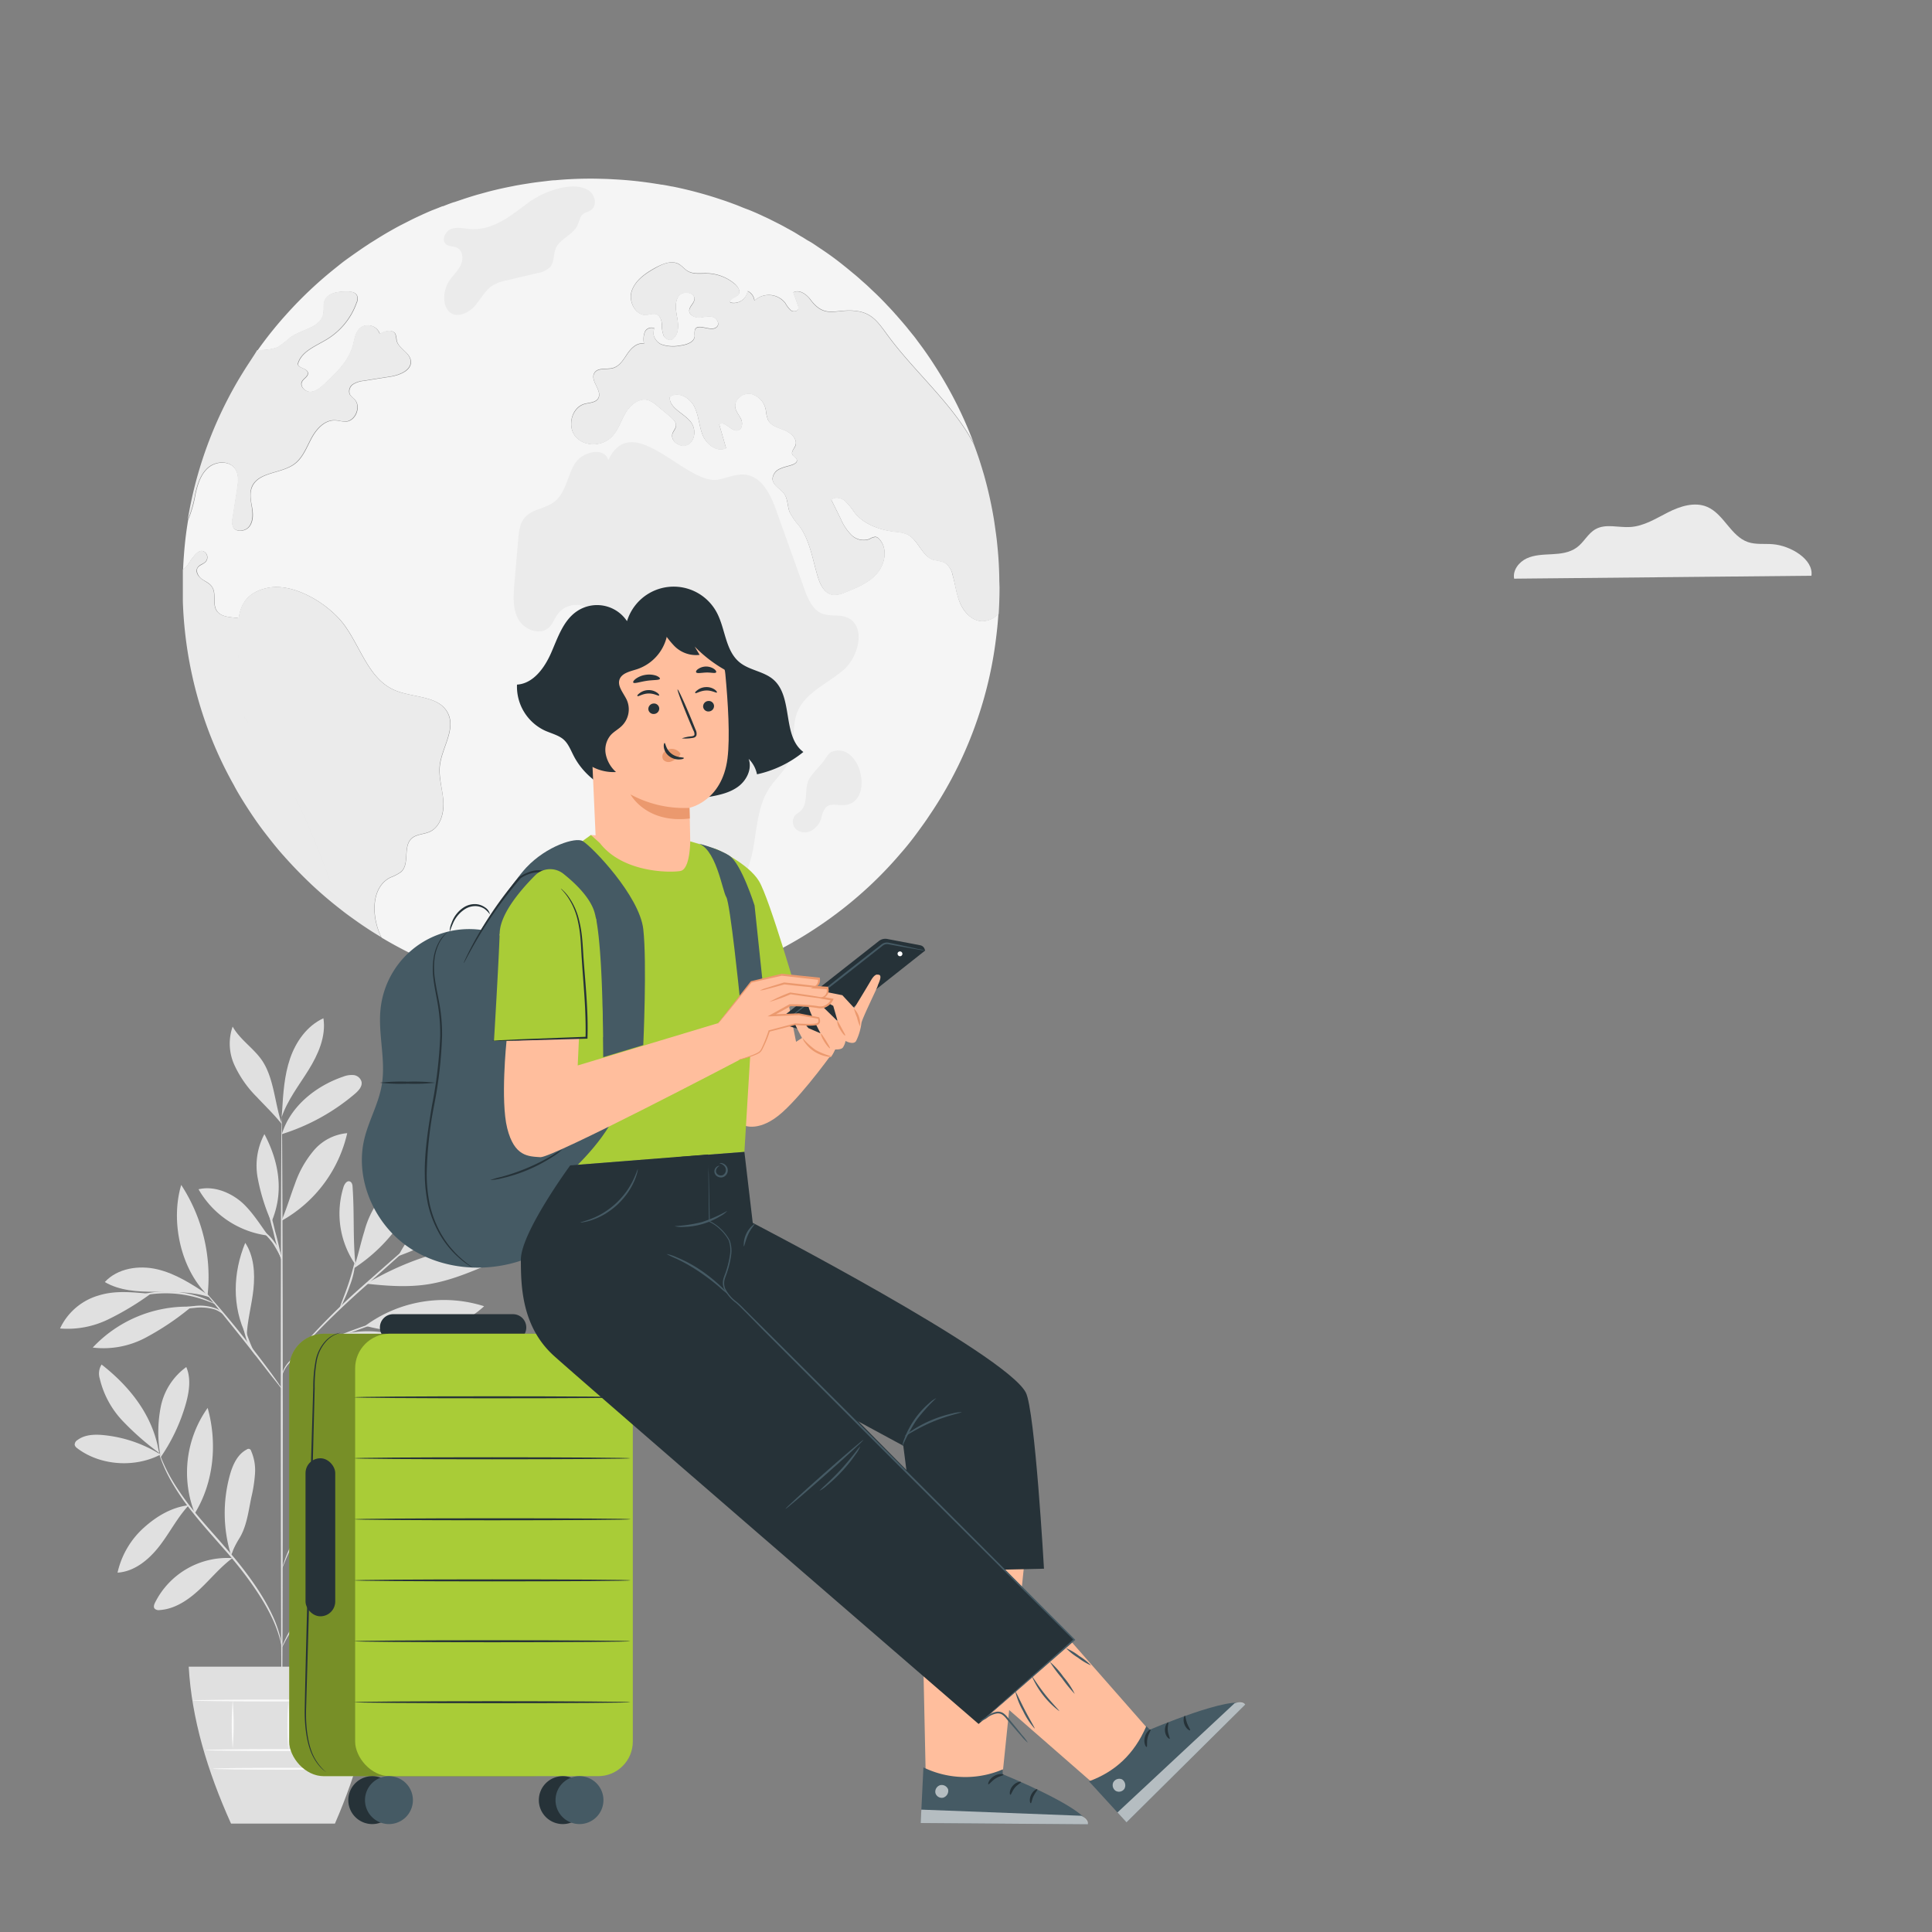 <svg xmlns="http://www.w3.org/2000/svg" viewBox="0 0 500 500"><rect x="0" y="0" width="500" height="500" fill="#808080" stroke="none"/><g id="freepik--background-complete--inject-4"><path d="M468.8,149c.59-4.28-5.45-7.8-10-8.16-2.17-.18-4.41.15-6.46-.56-4.44-1.55-6.22-7.28-10.55-9.11-3.24-1.37-7-.15-10.11,1.43s-6.24,3.57-9.75,3.79c-3.05.2-6.36-.93-9,.56-2,1.11-3,3.4-4.87,4.75s-4.13,1.61-6.36,1.73-4.53.14-6.56,1.07-3.7,3.07-3.28,5.26Z" style="fill:#ebebeb"></path><path d="M248.53,156.2c-1-2.34-1.28-4.93-2-7.39a4.91,4.91,0,0,0-2.23-3.32,21,21,0,0,0-2.66-.6c-3.13-.94-4-5.3-6.94-6.66a10.15,10.15,0,0,0-3-.62c-4-.47-8.07-1.84-10.56-5a18.91,18.91,0,0,0-2.45-3c-1-.82-2.59-1.17-3.58-.33.84,1.67,1.66,3.35,2.48,5a13,13,0,0,0,2.78,4.17,4.47,4.47,0,0,0,4.67,1,3.16,3.16,0,0,1,1.57-.55,1.71,1.71,0,0,1,1,.66c2.16,2.39,1.46,6.35-.65,8.8s-5.21,3.7-8.2,4.88a6.37,6.37,0,0,1-3.35.66c-2.07-.39-3.18-2.65-3.78-4.67-1.36-4.49-2-9.36-4.79-13.14a16.69,16.69,0,0,1-2.52-3.66c-.57-1.51-.44-3.27-1.34-4.59s-2.93-2.19-3.07-3.87a3.07,3.07,0,0,1,2-2.71c1.07-.52,2.28-.67,3.38-1.12.44-.18.92-.5.94-1,0-.7-1-1-1.22-1.64s.48-1.42.8-2.14c.69-1.64-1-3.3-2.68-4s-3.63-1.15-4.4-2.76a9.63,9.63,0,0,1-.53-2.39,5.25,5.25,0,0,0-3.92-4.32c-2.06-.33-4.33,1.49-4,3.53.2,1.12,1,2,1.49,3s.34,2.58-.74,2.91c-1.75.54-3.44-2.67-4.92-1.57.61,2.06,1.19,4.12,1.79,6.19-2.3,1.17-5.07-.95-6.05-3.36s-1-5.14-2.2-7.45-4.33-4.05-6.34-2.41c-.1,3,3.83,4.18,5.57,6.59,1.26,1.74,1.08,4.57-.78,5.68s-4.77-.82-4.07-2.85c.25-.7.84-1.29.9-2,.07-.94-.71-1.69-1.43-2.29-1.13-1-2.25-1.89-3.37-2.83a7.17,7.17,0,0,0-2.39-1.51c-2.31-.67-4.62,1.21-5.84,3.27s-1.91,4.5-3.6,6.22c-2.43,2.51-7,2.66-9.3,0s-1.13-7.55,2.24-8.51c1.27-.35,2.88-.31,3.55-1.43,1.17-2-2.18-4.54-1-6.55.89-1.54,3.23-.83,4.94-1.35s2.65-2.23,3.65-3.7,2.54-2.93,4.28-2.55a5.39,5.39,0,0,1,.19-3,1.86,1.86,0,0,1,2.56-.94c-.85,1.41.17,3.36,1.66,4.07a9.11,9.11,0,0,0,4.87.35c1.64-.2,3.69-.8,3.83-2.44a5.75,5.75,0,0,1,.05-1.61c.72-2,4.33.74,5.72-.84.8-.82-.08-2.27-1.2-2.54s-2.26.13-3.4.17-2.53-.56-2.58-1.69,1.21-1.93,1.34-3c.22-1.88-3-2.36-4.08-.84s-.72,3.61-.39,5.47.52,4.05-.85,5.36c-.59.88-2.11.42-2.61-.52a7.65,7.65,0,0,1-.49-3.13c-.08-1.07-.55-2.28-1.59-2.56a5.66,5.66,0,0,0-2.22.25c-2.91.35-4.94-3.41-4-6.19s3.55-4.59,6.11-6c1.87-1,4.2-2,6.06-1,.87.48,1.47,1.32,2.32,1.82,1.48.87,3.3.55,5,.59a11.57,11.57,0,0,1,7.28,2.82c.75.69,1.46,1.83.87,2.65s-2.46,1-2.14,2.07a3.62,3.62,0,0,0,4.55-2.93,3.08,3.08,0,0,1,1.76,2.48,5.42,5.42,0,0,1,8,.65,6.91,6.91,0,0,0,1.47,1.9c.67.43,1.84.21,1.92-.57a1.57,1.57,0,0,0-.13-.74c-.4-1.14-.82-2.26-1.22-3.38,1.56-.84,3.4.47,4.45,1.87,3.92,5.24,6.71,2.1,12.23,3,3.74.57,5.38,3,7.49,5.86,6.45,8.9,15,16.2,20.86,25.5.62,1,1.19,2,1.73,3l-.29-.75a103.45,103.45,0,0,0-8.53-17.35c-.72-1.18-1.46-2.33-2.21-3.47-.47-.7-.95-1.42-1.44-2.11-.62-.9-1.27-1.77-1.92-2.64-.52-.7-1-1.39-1.58-2.06q-.56-.7-1.14-1.41c-.4-.53-.83-1-1.3-1.57l-1.41-1.62a4.15,4.15,0,0,0-.45-.5c-.48-.57-1-1.13-1.52-1.68a.75.75,0,0,0-.15-.16c-.14-.16-.29-.31-.44-.46-.42-.47-.87-.92-1.3-1.37-.72-.74-1.46-1.47-2.21-2.17s-1.26-1.21-1.91-1.8-1.14-1-1.72-1.53-1.14-1-1.73-1.48-1.42-1.19-2.16-1.77h0q-3-2.45-6.26-4.6l-1.59-1.07c-.54-.37-1.09-.71-1.63-1s-1.08-.69-1.64-1-1.1-.67-1.65-1-.89-.52-1.34-.76a7.87,7.87,0,0,0-.69-.38c-.95-.54-1.92-1.06-2.89-1.54-.49-.25-1-.5-1.47-.74s-1.26-.62-1.9-.9l-.28-.14c-.57-.26-1.14-.53-1.72-.78-.82-.35-1.64-.71-2.46-1s-1.88-.77-2.83-1.12-2.11-.79-3.18-1.14-2.16-.72-3.25-1.05-2.17-.64-3.28-.94c-2.17-.59-4.38-1.11-6.61-1.56a.7.7,0,0,1-.12,0c-.85-.17-1.7-.34-2.56-.47l-.16,0c-.37-.07-.76-.14-1.14-.19-1.59-.26-3.2-.48-4.82-.67a5.61,5.61,0,0,0-.59-.06c-.47-.07-.94-.1-1.42-.15-1.07-.1-2.14-.19-3.23-.25s-2.26-.14-3.4-.17-2.37-.07-3.56-.07c-3.15,0-6.26.13-9.34.42-.74,0-1.46.12-2.18.2l-2.26.27c-.75.1-1.5.2-2.24.32s-1.49.23-2.24.36-1.29.22-1.93.36c-1.57.3-3.12.63-4.66,1-.72.17-1.44.35-2.16.55l-2.15.59c-1.18.33-2.34.7-3.49,1.07h0l-2.81.95a.13.13,0,0,0-.07,0c-1,.33-1.87.68-2.81,1.05l-.15,0c-.85.34-1.71.69-2.54,1-1.06.43-2.1.9-3.12,1.37s-1.72.8-2.56,1.22l-2.69,1.37-.1.05q-1.29.69-2.55,1.41c-.87.49-1.72,1-2.57,1.52h0c-.8.49-1.59,1-2.38,1.48-.3.18-.58.38-.88.58-.84.54-1.64,1.09-2.46,1.66-1,.69-2,1.4-3,2.12s-1.69,1.29-2.51,1.95A104.76,104.76,0,0,0,73.93,81.56c-1.43,1.58-2.76,3.18-4.07,4.82-1.1,1.41-2.18,2.83-3.2,4.3C65.74,92,64.86,93.27,64,94.6c.86-1.33,1.74-2.64,2.66-3.92l.81-.08a12.52,12.52,0,0,0,4.45-.72,27.4,27.4,0,0,0,3.28-2.54c2.91-2.08,7.68-2.46,8.47-5.94.26-1.18,0-2.45.38-3.57.82-2.09,3.62-2.39,5.86-2.36,1,0,2.07.14,2.51,1a2.4,2.4,0,0,1-.1,1.94,18.16,18.16,0,0,1-7.68,9.44c-2.91,1.78-6.71,3.15-7.52,6.46.4,1.12,2.45,1,2.61,2.21.12.94-1.08,1.42-1.52,2.26-.64,1.22.82,2.71,2.21,2.64s2.54-1.07,3.56-2c3-2.83,6.25-5.88,7.35-9.89.47-1.66.64-3.6,2-4.71a3.28,3.28,0,0,1,5,1.59c1.32-.73,3.38-1.29,4.06.09a6.81,6.81,0,0,1,.29,1.57c.43,2.14,3.36,3.11,3.66,5.27.35,2.5-2.84,3.78-5.34,4.17-2.26.35-4.51.7-6.77,1.07a6.38,6.38,0,0,0-2.82.9,2.2,2.2,0,0,0-.83,2.63,6.68,6.68,0,0,0,1.17,1.21c1.87,1.87.33,5.74-2.31,5.82-.9,0-1.79-.3-2.69-.33-2.68-.12-4.81,2.24-6.08,4.6s-2.23,5.05-4.37,6.66c-3.44,2.59-9.39,2-11.06,6-.67,1.61-.32,3.42,0,5.14s.39,3.62-.62,5-3.56,1.7-4.3.13a3.81,3.81,0,0,1-.1-2.22q.6-3.72,1.17-7.43c.29-1.85.54-3.9-.55-5.41-1.52-2.11-4.94-1.91-6.91-.22s-2.78,4.34-3.33,6.86a29.48,29.48,0,0,1-1.91,6.66h0c-.35,2.08-.64,4.19-.85,6.31s-.37,4.34-.46,6.55a8.89,8.89,0,0,0,.86-.81c1-1.08,3.18-5.69,5.09-3.43a1.73,1.73,0,0,1,0,2.1c-.59.75-1.76.92-2.21,1.74s.22,2.17,1.12,2.81,2,1,2.64,2c1.23,1.76.06,4.42,1.24,6.21,1,1.54,3.2,1.64,5.06,1.84l.63.1c.52-3.68,2.25-6.68,7.27-7.81,6.92-1.58,16,4.16,19.93,9.39,4.35,5.84,6.41,14.1,13.07,17,4.77,2.09,11.55,1.34,13.87,6,2.08,4.18-1.54,8.89-2.09,13.52-.35,3.06.65,6.11.89,9.17s-.69,6.66-3.48,8c-1.56.71-3.52.62-4.77,1.79-2.23,2.11-.4,6.46-2.63,8.57a11.25,11.25,0,0,1-2.83,1.49c-5,2.53-4.87,9.89-2.54,15,.08.18.16.35.25.53a105.83,105.83,0,0,0,54.24,15,105.3,105.3,0,0,0,49.62-12.35h0a104.15,104.15,0,0,0,9.36-5.64,105.28,105.28,0,0,0,13.14-10.44,102.58,102.58,0,0,0,8-8.39c1.77-2,3.45-4.17,5-6.34.82-1.12,1.63-2.24,2.38-3.4A103.67,103.67,0,0,0,253.66,184a102.43,102.43,0,0,0,4-17.92c.32-2.38.57-4.79.73-7.22a6,6,0,0,1-4.25,1.89C251.64,160.67,249.55,158.55,248.53,156.2Z" style="fill:#f5f5f5"></path><path d="M127.67,73.77c-2.1,1.26-3.21,3.62-4.83,5.45s-4.52,3.13-6.42,1.61A4.43,4.43,0,0,1,115,77.72a8,8,0,0,1,1.14-4.85c.91-1.48,2.3-2.65,3.07-4.21s.62-3.85-1-4.58c-.86-.4-1.93-.24-2.69-.8-1.37-1-.39-3.38,1.19-4s3.34-.13,5,0c6.13.39,10.64-3.63,15.25-7,3.58-2.59,11.22-5.66,15.37-3,1.65,1.06,2.3,3.78.74,5-.7.53-1.66.65-2.31,1.25s-.89,1.87-1.34,2.83c-1.16,2.48-4.5,3.38-5.58,5.9-.65,1.51-.36,3.4-1.35,4.71a5.8,5.8,0,0,1-3.44,1.71l-8,1.9A12,12,0,0,0,127.67,73.77Z" style="fill:#ebebeb"></path><path d="M199.13,203.94c-2.65,4-3.14,9-3.87,13.73s-2,9.78-5.64,12.9-10.33,2.93-12.34-1.42c-1.09-2.37-.53-5.16-1.12-7.69-.77-3.3-3.4-5.85-4.65-9-1.06-2.69-1.07-5.66-1.15-8.55-.48-15.8-4.33-32.3-15.09-43.88a10.45,10.45,0,0,0-4.7-3.31,6,6,0,0,0-6.17,2.13c-.87,1.14-1.31,2.6-2.37,3.57-2.3,2.1-6.31.59-7.85-2.11s-1.32-6-1.07-9.14l1-11.54c.17-2,.39-4.17,1.71-5.7,1.88-2.17,5.25-2.27,7.55-4,3-2.26,3.41-6.56,5.31-9.81s7.85-4.63,8.73-1c6.29-13.46,20.19,6.54,28.45,5,2.4-.44,4.75-1.59,7.16-1.26,4.27.6,6.47,5.3,7.92,9.36l7.23,20.2c.92,2.56,2.11,5.41,4.64,6.4,1.95.75,4.21.17,6.17.89,5.19,1.88,3.5,10.05-.67,13.66s-10,5.89-12,11c-1.5,3.88-.31,8.42-1.92,12.26C203.19,199.48,200.77,201.46,199.13,203.94Z" style="fill:#ebebeb"></path><path d="M218.82,208.33c-1.71.24-3.72-.6-5,.53a5.62,5.62,0,0,0-1.22,2.71,5.73,5.73,0,0,1-2.41,3.3,3.61,3.61,0,0,1-3.94-.08,2.66,2.66,0,0,1-.55-3.69c.42-.48,1-.76,1.47-1.2,2.27-2.14.72-6.1,2.44-8.64,1-1.5,2.61-3,3.72-4.54.86-1.17,1.17-2.1,2.75-2.41C223,193,226.07,207.32,218.82,208.33Z" style="fill:#ebebeb"></path><path d="M47.22,149.93c0,.64,0,1.27,0,1.9s0,1,0,1.55c0-.51,0-1,0-1.55S47.21,150.57,47.22,149.93Z" style="fill:#263238"></path><g style="opacity:0.6"><path d="M94.05,239.66c.89.61,1.79,1.19,2.7,1.76.64.4,1.28.79,1.93,1.17-.65-.38-1.29-.77-1.93-1.17C95.84,240.85,94.94,240.27,94.05,239.66Z" style="fill:#263238"></path></g><g style="opacity:0.6"><path d="M47.28,147.43h0c0,.2,0,.39,0,.59,0,.63,0,1.27,0,1.91,0-.64,0-1.28,0-1.91C47.25,147.82,47.27,147.63,47.28,147.43Z" style="fill:#263238"></path></g><g style="opacity:0.6"><path d="M47.21,153.38c0,.52,0,1,0,1.55h0C47.22,154.42,47.22,153.9,47.21,153.38Z" style="fill:#263238"></path></g><path d="M113.79,198.09c.55-4.63,4.17-9.34,2.09-13.52-2.32-4.67-9.1-3.92-13.87-6-6.66-2.93-8.72-11.19-13.07-17-3.9-5.23-13-11-19.93-9.39-5,1.13-6.75,4.13-7.27,7.81l-.63-.1c-1.86-.2-4-.3-5.06-1.84-1.18-1.79,0-4.45-1.24-6.21-.63-.92-1.74-1.32-2.64-2S50.5,148,51.05,147s1.62-1,2.21-1.74a1.71,1.71,0,0,0,0-2.1c-1.9-2.26-4,2.35-5.08,3.43a8.89,8.89,0,0,1-.86.81h0c0,.2,0,.39,0,.59,0,.63,0,1.27,0,1.91s0,1.27,0,1.91,0,1,0,1.54,0,1,0,1.55c0,.25,0,.49,0,.74A105.31,105.31,0,0,0,54,189.22a100.94,100.94,0,0,0,6.46,13.86c1,1.92,2.17,3.81,3.36,5.67,1.47,2.29,3,4.54,4.67,6.7s3.18,4.1,4.9,6q3.54,4,7.48,7.7,3.5,3.26,7.28,6.19c-5.41-14.53-10.53-29.34-19.28-42,8.75,12.66,13.87,27.47,19.28,42h0c1.07.85,2.16,1.66,3.27,2.44.87.63,1.74,1.24,2.63,1.84s1.79,1.19,2.7,1.76c.64.4,1.28.79,1.93,1.17-.09-.18-.17-.35-.25-.53C96.1,237,96,229.59,101,227.06a11.25,11.25,0,0,0,2.83-1.49c2.23-2.11.4-6.46,2.63-8.57,1.25-1.17,3.21-1.08,4.77-1.79,2.79-1.29,3.69-4.87,3.48-8S113.44,201.15,113.79,198.09ZM61.71,170.51c0-1,0-2.14-.05-3.22,0,1.08.07,2.17.05,3.22Zm-5.52-7.21a1.6,1.6,0,0,1-1-.5,2,2,0,0,1-.22-1.12c-.11-1.94-1.66-3.34-3.34-4.44,1.68,1.1,3.23,2.5,3.34,4.44a2,2,0,0,0,.22,1.12,1.6,1.6,0,0,0,1,.5,28.47,28.47,0,0,0,5.37.75A28.47,28.47,0,0,1,56.19,163.3ZM61,179.63a14.32,14.32,0,0,1,0-2.27,14.32,14.32,0,0,0,0,2.27,12.87,12.87,0,0,0,1.45,4.53A12.87,12.87,0,0,1,61,179.63Zm2.24,5.94c.28.46.58.92.89,1.37C63.81,186.49,63.51,186,63.23,185.57Z" style="fill:#ebebeb"></path><path d="M53.83,121c2-1.69,5.39-1.89,6.91.22,1.09,1.51.84,3.56.55,5.41q-.57,3.7-1.17,7.43a3.81,3.81,0,0,0,.1,2.22c.74,1.57,3.31,1.27,4.3-.13s.89-3.33.62-5-.62-3.53,0-5.14c1.67-4,7.62-3.38,11.06-6,2.14-1.61,3.1-4.3,4.37-6.66s3.4-4.72,6.08-4.6c.9,0,1.79.36,2.69.33,2.64-.08,4.18-4,2.31-5.82a6.68,6.68,0,0,1-1.17-1.21,2.2,2.2,0,0,1,.83-2.63,6.38,6.38,0,0,1,2.82-.9c2.26-.37,4.51-.72,6.77-1.07,2.5-.39,5.69-1.67,5.34-4.17-.3-2.16-3.23-3.13-3.66-5.27a6.81,6.81,0,0,0-.29-1.57c-.68-1.38-2.74-.82-4.06-.09a3.28,3.28,0,0,0-5-1.59c-1.34,1.11-1.51,3-2,4.71-1.1,4-4.3,7.06-7.35,9.89-1,.93-2.17,1.94-3.56,2s-2.85-1.42-2.21-2.64c.44-.84,1.64-1.32,1.52-2.26-.16-1.17-2.21-1.09-2.61-2.21.81-3.31,4.61-4.68,7.52-6.46a18.16,18.16,0,0,0,7.68-9.44,2.4,2.4,0,0,0,.1-1.94c-.44-.83-1.56-1-2.51-1-2.24,0-5,.27-5.86,2.36-.43,1.12-.12,2.39-.38,3.57-.79,3.48-5.56,3.86-8.47,5.94a27.4,27.4,0,0,1-3.28,2.54,12.52,12.52,0,0,1-4.45.72l-.81.08C65.74,92,64.86,93.27,64,94.6s-1.68,2.67-2.47,4a105.2,105.2,0,0,0-9.18,20.45q-1.23,3.77-2.17,7.63c-.62,2.58-1.16,5.2-1.59,7.85a29.48,29.48,0,0,0,1.91-6.66C51.05,125.38,51.87,122.73,53.83,121Z" style="fill:#ebebeb"></path><g style="opacity:0.6"><path d="M252,114.9c.5,1.34,1,2.69,1.42,4-.45-1.35-.92-2.7-1.42-4,0,0,0,0,0,0h0Z" style="fill:#263238"></path></g><path d="M258.62,150.38c0-1.52-.06-3-.14-4.54s-.2-3-.35-4.48c-.11-1.21-.25-2.39-.42-3.58s-.34-2.51-.55-3.75a105.82,105.82,0,0,0-2.47-11q-.6-2.07-1.26-4.11c-.45-1.35-.92-2.7-1.42-4v0h0c-.54-1-1.11-2-1.73-3-5.87-9.3-14.41-16.6-20.86-25.5-2.11-2.9-3.75-5.29-7.49-5.86-5.52-.85-8.31,2.29-12.23-3-1-1.4-2.89-2.71-4.45-1.87.4,1.12.82,2.24,1.22,3.38a1.57,1.57,0,0,1,.13.74c-.08.78-1.25,1-1.92.57a6.91,6.91,0,0,1-1.47-1.9,5.42,5.42,0,0,0-8-.65,3.08,3.08,0,0,0-1.76-2.48A3.62,3.62,0,0,1,189,78.33c-.32-1,1.51-1.2,2.14-2.07s-.12-2-.87-2.65a11.57,11.57,0,0,0-7.28-2.82c-1.69,0-3.51.28-5-.59-.85-.5-1.45-1.34-2.32-1.82-1.86-1.06-4.19-.09-6.06,1-2.56,1.42-5.21,3.21-6.11,6s1.11,6.54,4,6.19a5.66,5.66,0,0,1,2.22-.25c1,.28,1.51,1.49,1.59,2.56a7.65,7.65,0,0,0,.49,3.13c.5.94,2,1.4,2.61.52,1.37-1.31,1.2-3.5.85-5.36s-.72-3.95.39-5.47,4.3-1,4.08.84c-.13,1.1-1.39,1.9-1.34,3s1.44,1.74,2.58,1.69,2.29-.46,3.4-.17,2,1.72,1.2,2.54c-1.39,1.58-5-1.12-5.72.84a5.75,5.75,0,0,0-.05,1.61c-.14,1.64-2.19,2.24-3.83,2.44a9.11,9.11,0,0,1-4.87-.35c-1.49-.71-2.51-2.66-1.66-4.07a1.86,1.86,0,0,0-2.56.94,5.39,5.39,0,0,0-.19,3c-1.74-.38-3.29,1.09-4.28,2.55s-2,3.18-3.65,3.7-4.05-.19-4.94,1.35c-1.15,2,2.2,4.55,1,6.55-.67,1.12-2.28,1.08-3.55,1.43-3.37,1-4.54,5.88-2.24,8.51s6.87,2.47,9.3,0c1.69-1.72,2.38-4.15,3.6-6.22s3.53-3.94,5.84-3.27a7.17,7.17,0,0,1,2.39,1.51c1.12.94,2.24,1.87,3.37,2.83.72.6,1.5,1.35,1.43,2.29-.06.75-.65,1.34-.9,2-.7,2,2.23,4,4.07,2.85s2-3.94.78-5.68c-1.74-2.41-5.67-3.61-5.57-6.59,2-1.64,5.17.08,6.34,2.41s1.21,5,2.2,7.45,3.75,4.53,6.05,3.36c-.6-2.07-1.18-4.13-1.79-6.19,1.48-1.1,3.17,2.11,4.92,1.57,1.08-.33,1.21-1.87.74-2.91s-1.29-1.91-1.49-3c-.33-2,1.94-3.86,4-3.53a5.25,5.25,0,0,1,3.92,4.32,9.63,9.63,0,0,0,.53,2.39c.77,1.61,2.76,2.09,4.4,2.76s3.37,2.33,2.68,4c-.32.72-1.07,1.4-.8,2.14s1.22.94,1.22,1.64c0,.47-.5.79-.94,1-1.1.45-2.31.6-3.38,1.12a3.07,3.07,0,0,0-2,2.71c.14,1.68,2.13,2.48,3.07,3.87s.77,3.08,1.34,4.59a16.69,16.69,0,0,0,2.52,3.66c2.78,3.78,3.43,8.65,4.79,13.14.6,2,1.71,4.28,3.78,4.67a6.37,6.37,0,0,0,3.35-.66c3-1.18,6.11-2.46,8.2-4.88s2.81-6.41.65-8.8a1.71,1.71,0,0,0-1-.66,3.16,3.16,0,0,0-1.57.55,4.47,4.47,0,0,1-4.67-1,13,13,0,0,1-2.78-4.17c-.82-1.65-1.64-3.33-2.48-5,1-.84,2.56-.49,3.58.33a18.91,18.91,0,0,1,2.45,3c2.49,3.11,6.59,4.48,10.56,5a10.15,10.15,0,0,1,3,.62c3,1.36,3.81,5.72,6.94,6.66a21,21,0,0,1,2.66.6,4.91,4.91,0,0,1,2.23,3.32c.68,2.46.92,5.05,2,7.39s3.11,4.47,5.65,4.5a6,6,0,0,0,4.25-1.89h0c.14-2.31.22-4.62.22-7C258.65,151.35,258.65,150.86,258.62,150.38Z" style="fill:#ebebeb"></path><path d="M199.57,135.29a4.76,4.76,0,0,0-1.55-1.8c-1.64-1.49-3.75-1.29-4.6-.19a4.46,4.46,0,0,0-.34,4.42,4.89,4.89,0,0,0,3,2.83,3.37,3.37,0,0,0,3.75-1.26A3.88,3.88,0,0,0,199.57,135.29Z" style="fill:#ebebeb"></path><path d="M41.53,376.42a34.13,34.13,0,0,0-14.59-5c-2.38-.25-5-.18-6.9,1.27a1.4,1.4,0,0,0-.71,1.26,1.61,1.61,0,0,0,.67.86c5.94,4.52,14.92,5.1,21.53,1.63" style="fill:#e0e0e0"></path><path d="M41.15,376a71.41,71.41,0,0,1-9.42-8.28,23.86,23.86,0,0,1-5.91-10.93,4.4,4.4,0,0,1,.47-3.65C33.8,359,39.7,366.59,41.15,376" style="fill:#e0e0e0"></path><path d="M41.45,376.36A34,34,0,0,1,41.62,364a16.77,16.77,0,0,1,6.59-10.21c1.3,3,.74,6.53-.17,9.7a47.19,47.19,0,0,1-6.54,13.76" style="fill:#e0e0e0"></path><path d="M48.81,389.55c-4.47.55-8.36,2.9-11.7,5.92A22.17,22.17,0,0,0,30.42,407c4.38-.27,8.1-3.36,10.8-6.83s4.57-7.27,7.53-10.51" style="fill:#e0e0e0"></path><path d="M50.41,391.66a28.84,28.84,0,0,1,3.33-27.29c2.55,9.06,1.61,19.29-3.33,27.29" style="fill:#e0e0e0"></path><path d="M60.14,403.24a20.9,20.9,0,0,0-20,11.49c-.25.49-.47,1.12-.14,1.56a1.49,1.49,0,0,0,1.33.39c3.93-.25,7.41-2.62,10.29-5.31s5.38-5.81,8.55-8.14" style="fill:#e0e0e0"></path><path d="M59.83,402.61a37,37,0,0,1-.37-20.75c.73-2.67,1.95-5.48,4.42-6.74a.68.68,0,0,1,1.11.38,12.49,12.49,0,0,1,1,5.95,37.24,37.24,0,0,1-.93,6c-.78,3.69-1.19,7.64-3.21,10.82a23.75,23.75,0,0,0-1.29,2.38c-.38.81-.38,1.09-.73,1.73" style="fill:#e0e0e0"></path><path d="M85.57,406.45c-1.9-7.26.12-16.05,4.69-22,.34-.44.79-.91,1.34-.86.84.08,1.06,1.2,1,2.05a39.77,39.77,0,0,1-7.05,20.81" style="fill:#e0e0e0"></path><path d="M87.9,408c8.81,2.29,18.92.06,26.26-5.35A21.26,21.26,0,0,0,99.94,401c-4.75,1.09-9.09,3.21-12,7.09" style="fill:#e0e0e0"></path><path d="M89.85,403.2c4.94-8,14.41-13.3,23.84-13.78-1.09,3.84-4.24,6.82-7.8,8.62s-7.53,2.59-11.44,3.35c-1.52.29-3.61.62-4.6,1.81" style="fill:#e0e0e0"></path><path d="M86.06,379.76a68.53,68.53,0,0,0,3-14c.37-4.76-.31-9.72-2.78-13.8-4.61,8.92-5.08,19.35-.4,28.24" style="fill:#e0e0e0"></path><path d="M101.59,371.91c5.4-9.8,16.4-17.63,27.53-18.73-4.29,10.7-16,19-27.53,18.73" style="fill:#e0e0e0"></path><path d="M98.2,373.83c8,1.23,14.89,6.37,22.41,9.48a10,10,0,0,0,5.07,1,4,4,0,0,0,2.48-7,10.88,10.88,0,0,0-3.68-2.23c-8.19-3.41-17-3.49-25.59-1.43" style="fill:#e0e0e0"></path><path d="M93.54,379.48c1.82.52,2.45,1.46,3.89,2.69a42,42,0,0,0,17,8.73c.64.16,1.5.22,1.82-.36s-.08-1.14-.44-1.59a23.38,23.38,0,0,0-10.26-7c-3.93-1.46-7.32-3.22-12-2.84" style="fill:#e0e0e0"></path><path d="M88.29,345.4A32.14,32.14,0,0,0,113,353.79a1.67,1.67,0,0,0,1.12-.4c.62-.68-.12-1.72-.84-2.28-7.25-5.65-16-8-24.94-5.71" style="fill:#e0e0e0"></path><path d="M94.52,343.12a34.37,34.37,0,0,1,30.77-5.07,24.38,24.38,0,0,1-14.66,6.43,46.11,46.11,0,0,1-16.11-1.36" style="fill:#e0e0e0"></path><path d="M92,327.47c-.71-7.24-.25-13-.75-20.22,0-.58-.16-1.28-.71-1.49-.75-.29-1.38.64-1.63,1.41A23.17,23.17,0,0,0,92,327.31" style="fill:#e0e0e0"></path><path d="M91.52,328.27a42.63,42.63,0,0,0,12-11.65c2.37-3.24,4.36-7.13,3.83-11.1a11.47,11.47,0,0,0-8.65,4.29,24.24,24.24,0,0,0-4.41,8.87c-1,3.18-1.63,6.46-2.76,9.59" style="fill:#e0e0e0"></path><path d="M103.3,325a96.69,96.69,0,0,0,29.5-17.39c-3.52-1.42-7.56-.57-11.08.85-8,3.25-14.63,8.73-18.57,16.47" style="fill:#e0e0e0"></path><path d="M94.83,332.22c5.45.6,11,1,16.39.08s10.33-3,15.29-5.08a1.78,1.78,0,0,0,1-.79,1.19,1.19,0,0,0-.38-1.3,3.14,3.14,0,0,0-1.3-.62c-5.39-1.5-11.22-.8-16.53,1a77.3,77.3,0,0,0-14.51,6.72" style="fill:#e0e0e0"></path><path d="M63.74,345.65c-3.72-7.5-3.48-16.25-.27-24,2.26,3.44,2.54,7.82,2.13,11.92s-1.66,8.32-1.75,12.43" style="fill:#e0e0e0"></path><path d="M48.9,338.16A33.49,33.49,0,0,0,24,348.75a23.18,23.18,0,0,0,13.61-2.52,69.19,69.19,0,0,0,11.66-7.81" style="fill:#e0e0e0"></path><path d="M38.92,334.83c-4.54-.37-8.91-.93-13.27.4a15.9,15.9,0,0,0-10.11,8.58A24,24,0,0,0,28,341.46a72.37,72.37,0,0,0,11-6.63" style="fill:#e0e0e0"></path><path d="M53.69,335c-4.08-2.68-8.27-5.4-13-6.51s-10.26-.29-13.57,3.3c3.84,2.25,8.51,2.52,13,2.52s9.94-.06,14.14,1.43" style="fill:#e0e0e0"></path><path d="M53.72,335.19c-7-6.85-9.63-19.16-6.82-28.53a43.55,43.55,0,0,1,6.82,28.53" style="fill:#e0e0e0"></path><path d="M72.91,315.78c1.31-3.06,2.24-6.28,3.42-9.39a26.88,26.88,0,0,1,4.88-8.65,12.81,12.81,0,0,1,8.65-4.48,34.82,34.82,0,0,1-16.78,22.56" style="fill:#e0e0e0"></path><path d="M69.43,319.82c-2.17-3-4.69-7.07-7.64-9.3s-6.8-3.6-10.41-2.74a24.21,24.21,0,0,0,18.05,12" style="fill:#e0e0e0"></path><path d="M70.13,316a51.35,51.35,0,0,1-3.44-11.15,17.38,17.38,0,0,1,1.74-11.34c3.83,7.24,5.07,15,1.89,22.57" style="fill:#e0e0e0"></path><path d="M72.94,293.54c2.17-7.18,8.75-12.47,15.84-14.89a6,6,0,0,1,2.78-.42,2.4,2.4,0,0,1,2,1.71c.26,1.22-.75,2.31-1.7,3.13a54,54,0,0,1-19,10.47" style="fill:#e0e0e0"></path><path d="M73,287.67c.28-4.63.57-9.33,2.07-13.72s4.41-8.5,8.63-10.42c.72,4.68-1.34,9.33-3.83,13.35s-5.49,7.82-7,12.31" style="fill:#e0e0e0"></path><path d="M72.91,290.85c-1.8-5.23-2-11.88-5.11-16.43-2.19-3.19-5.7-5.36-7.59-8.74a13.32,13.32,0,0,0,.44,9.92,28.52,28.52,0,0,0,5.8,8.29c2.32,2.48,4.3,4.34,6.46,7" style="fill:#e0e0e0"></path><path d="M72.94,444.94c-.14,0-.26-34.91-.27-77.95s.1-78,.24-78,.26,34.9.27,78S73.08,444.94,72.94,444.94Z" style="fill:#e0e0e0"></path><path d="M103.44,340.38a6.58,6.58,0,0,1-1.31.5l-3.61,1.21c-3,1-7.23,2.54-11.77,4.4S78,350,75.6,352.08a8.25,8.25,0,0,0-2.24,3c-.34.82-.41,1.33-.45,1.32s0-.13,0-.37a5.4,5.4,0,0,1,.26-1,7.88,7.88,0,0,1,2.19-3.16,19.62,19.62,0,0,1,4.83-3c1.94-.9,4.08-1.85,6.36-2.78,4.55-1.87,8.77-3.32,11.85-4.27,1.54-.49,2.8-.84,3.67-1.07A8,8,0,0,1,103.44,340.38Z" style="fill:#e0e0e0"></path><path d="M113.44,315.82s-.11.15-.37.4l-1.12,1-4.18,3.8L93.86,333.46c-5.44,4.84-10.13,9.46-13.38,12.93-1.63,1.74-2.92,3.18-3.79,4.19l-1,1.15a2.58,2.58,0,0,1-.38.38,2.43,2.43,0,0,1,.3-.44c.21-.28.52-.7.94-1.22.83-1.05,2.07-2.52,3.67-4.3a179,179,0,0,1,13.31-13.07c5.45-4.82,10.41-9.15,14-12.28l4.28-3.68,1.19-1A2.51,2.51,0,0,1,113.44,315.82Z" style="fill:#e0e0e0"></path><path d="M88,338.38c-.14-.07,1-2.69,2.13-6s1.67-6.11,1.82-6.09a20.45,20.45,0,0,1-1.35,6.25,39.75,39.75,0,0,1-1.69,4.2A6.77,6.77,0,0,1,88,338.38Z" style="fill:#e0e0e0"></path><path d="M73,359.5a6.57,6.57,0,0,1-.83-1L70,355.78c-1.8-2.33-4.29-5.54-7.08-9.06s-5.36-6.67-7.22-9l-2.19-2.71a5.82,5.82,0,0,1-.75-1,6.49,6.49,0,0,1,.9.9c.56.61,1.35,1.5,2.32,2.62,1.93,2.22,4.54,5.34,7.34,8.87s5.24,6.77,7,9.16c.86,1.19,1.55,2.16,2,2.84A6.29,6.29,0,0,1,73,359.5Z" style="fill:#e0e0e0"></path><path d="M66.29,350.92a12.23,12.23,0,0,1-2.8-5.25,14.89,14.89,0,0,1-.64-5.29l.22,0c-.1.41-.17.62-.21.61s0-.23,0-.64h.22a24.83,24.83,0,0,0,.9,5.15A38.71,38.71,0,0,0,66.29,350.92Z" style="fill:#e0e0e0"></path><path d="M57.65,340.06a8.73,8.73,0,0,0-1.95-1.14,12.94,12.94,0,0,0-5.43-.43,33.64,33.64,0,0,0-5.47.88,17.34,17.34,0,0,1-2.25.54A7.57,7.57,0,0,1,44.7,339a25,25,0,0,1,5.53-1,11.87,11.87,0,0,1,5.6.61A3.35,3.35,0,0,1,57.65,340.06Z" style="fill:#e0e0e0"></path><path d="M55.61,337.42c0,.08-1.14-.45-3-1.09a31.28,31.28,0,0,0-7.48-1.54,31,31,0,0,0-7.62.39c-1.94.35-3.11.71-3.13.63s.27-.16.79-.34a17.7,17.7,0,0,1,2.27-.64A26.62,26.62,0,0,1,52.73,336a17.39,17.39,0,0,1,2.14,1A3.08,3.08,0,0,1,55.61,337.42Z" style="fill:#e0e0e0"></path><path d="M72.91,326.29a59.47,59.47,0,0,1-2.19-7.59A60.45,60.45,0,0,1,69,311a63.84,63.84,0,0,1,2.18,7.6A64,64,0,0,1,72.91,326.29Z" style="fill:#e0e0e0"></path><path d="M73.05,326.29a36.17,36.17,0,0,0-2.43-4.54,19.73,19.73,0,0,0-3.56-3.68c0-.06.59.15,1.38.71a11.31,11.31,0,0,1,2.6,2.68A10.13,10.13,0,0,1,73.05,326.29Z" style="fill:#e0e0e0"></path><path d="M72.94,426.33s-.15-.84-.55-2.32a33,33,0,0,0-2.33-6c-2.41-4.93-6.8-11.18-12.38-17.44-2.76-3.16-5.44-6.13-7.71-9a62.4,62.4,0,0,1-5.52-8,38.51,38.51,0,0,1-2.79-5.91c-.26-.73-.44-1.3-.55-1.69a2.52,2.52,0,0,1-.14-.6c.05,0,.3.79.87,2.22a44.26,44.26,0,0,0,2.91,5.8,67.11,67.11,0,0,0,5.58,7.84c2.28,2.83,5,5.79,7.73,8.95,5.6,6.27,10,12.6,12.32,17.61a30,30,0,0,1,2.2,6.15c.16.76.27,1.35.31,1.75A2.64,2.64,0,0,1,72.94,426.33Z" style="fill:#e0e0e0"></path><path d="M100.51,395.2a14.83,14.83,0,0,1-1.45.81,30.93,30.93,0,0,0-3.75,2.48A43.19,43.19,0,0,0,90.39,403c-1.72,1.83-3.5,3.95-5.32,6.22-3.63,4.55-7,8.58-9.06,11.8-1,1.6-1.78,2.94-2.27,3.89a11.54,11.54,0,0,1-.8,1.45,1.48,1.48,0,0,1,.14-.41c.1-.26.25-.65.48-1.13a36.41,36.41,0,0,1,2.15-4c2-3.29,5.34-7.38,9-11.93,1.82-2.27,3.62-4.4,5.38-6.22a39.72,39.72,0,0,1,5-4.45A26.25,26.25,0,0,1,99,395.84c.48-.25.87-.39,1.13-.5S100.5,395.18,100.51,395.2Z" style="fill:#e0e0e0"></path><path d="M101.05,405.3a22.75,22.75,0,0,1-3.06.44,39.91,39.91,0,0,0-7.24,1.43,21.71,21.71,0,0,0-6.48,3.4c-1.5,1.15-2.2,2.11-2.27,2.05s.12-.27.45-.7A11.58,11.58,0,0,1,84,410.29a19.67,19.67,0,0,1,6.56-3.6,32.41,32.41,0,0,1,7.36-1.3A16.26,16.26,0,0,1,101.05,405.3Z" style="fill:#e0e0e0"></path><path d="M82.89,411.52c-.16-.1,1.22-2.2,2.28-5s1.24-5.36,1.42-5.33a5.12,5.12,0,0,1,0,1.64,17.66,17.66,0,0,1-.89,3.86,19.62,19.62,0,0,1-1.77,3.54A5.14,5.14,0,0,1,82.89,411.52Z" style="fill:#e0e0e0"></path><path d="M109.43,368.08a1.77,1.77,0,0,1-.49.26l-1.43.66c-.63.27-1.39.61-2.25,1.06s-1.87.9-2.92,1.53l-1.67,1c-.57.33-1.14.73-1.75,1.11-1.23.74-2.46,1.66-3.77,2.6a65,65,0,0,0-14.53,15c-.89,1.35-1.76,2.61-2.47,3.86-.35.62-.73,1.21-1,1.8l-.89,1.69c-.59,1.07-1,2.09-1.43,3s-.74,1.65-1,2.29-.44,1.07-.6,1.45a2,2,0,0,1-.25.5,3.37,3.37,0,0,1,.15-.53c.14-.39.31-.89.52-1.49s.51-1.44.91-2.33.79-1.93,1.37-3l.87-1.72c.3-.6.67-1.19,1-1.82.7-1.27,1.56-2.55,2.45-3.91a62.38,62.38,0,0,1,14.63-15.14c1.33-.93,2.58-1.84,3.82-2.58.62-.37,1.2-.76,1.79-1.09l1.69-.92c1.06-.61,2.09-1,3-1.47a24.79,24.79,0,0,1,2.29-1l1.48-.57Z" style="fill:#e0e0e0"></path><path d="M87.62,382.7a3.5,3.5,0,0,1,1.2-1.79,7.55,7.55,0,0,1,4.83-1.85,13.15,13.15,0,0,1,5.09,1,7.39,7.39,0,0,1,1.92.94,12,12,0,0,1-2-.6,15.42,15.42,0,0,0-5-.83,7.92,7.92,0,0,0-4.62,1.62A14.33,14.33,0,0,0,87.62,382.7Z" style="fill:#e0e0e0"></path><path d="M84.36,386.06a12.88,12.88,0,0,0,1.06-9.12,2.93,2.93,0,0,1,.57,1.3,9,9,0,0,1,.24,3.42,9.14,9.14,0,0,1-1,3.27C84.78,385.7,84.41,386.1,84.36,386.06Z" style="fill:#e0e0e0"></path><path d="M48.84,431.33c.75,13.34,4.77,26.91,10.95,40.62H86.68c5.89-13.58,9.63-27.12,10.3-40.62Z" style="fill:#e0e0e0"></path><path d="M92.62,452.92c0,.14-8.85.25-19.77.25s-19.77-.11-19.77-.25,8.85-.26,19.77-.26S92.62,452.78,92.62,452.92Z" style="fill:#fafafa"></path><path d="M92,457.75c0,.14-8.3.25-18.53.25S55,457.89,55,457.75s8.3-.25,18.54-.25S92,457.61,92,457.75Z" style="fill:#fafafa"></path><path d="M60.22,440.09a73.93,73.93,0,0,1,0,12.39,76.88,76.88,0,0,1,0-12.39Z" style="fill:#fafafa"></path><path d="M74.63,440.09a82.43,82.43,0,0,1,0,12.83,82.43,82.43,0,0,1,0-12.83Z" style="fill:#fafafa"></path><path d="M88.15,440a85.67,85.67,0,0,1,0,13.08,85.67,85.67,0,0,1,0-13.08Z" style="fill:#fafafa"></path><path d="M96.13,440.09c0,.14-10.39.25-23.19.25s-23.19-.11-23.19-.25,10.38-.25,23.19-.25S96.13,440,96.13,440.09Z" style="fill:#fafafa"></path></g><g id="freepik--Suitcase--inject-4"><path d="M132.76,347h-31a3.44,3.44,0,0,1-3.44-3.44h0a3.44,3.44,0,0,1,3.44-3.45h31a3.44,3.44,0,0,1,3.44,3.45h0A3.44,3.44,0,0,1,132.76,347Z" style="fill:#263238"></path><rect x="74.85" y="345.17" width="71.86" height="114.5" rx="8.96" style="fill:#A9CC37"></rect><g style="opacity:0.3"><rect x="74.85" y="345.17" width="71.86" height="114.5" rx="8.96"></rect></g><rect x="91.91" y="345.17" width="71.86" height="114.5" rx="8.96" style="fill:#A9CC37"></rect><path d="M163.16,440.53c0,.14-16,.26-35.76.26s-35.77-.12-35.77-.26,16-.26,35.77-.26S163.16,440.39,163.16,440.53Z" style="fill:#263238"></path><path d="M163.16,424.75c0,.14-16,.26-35.76.26s-35.77-.12-35.77-.26,16-.26,35.77-.26S163.16,424.61,163.16,424.75Z" style="fill:#263238"></path><path d="M163.16,409c0,.14-16,.26-35.76.26s-35.77-.12-35.77-.26,16-.26,35.77-.26S163.16,408.82,163.16,409Z" style="fill:#263238"></path><path d="M163.16,393.19c0,.14-16,.26-35.76.26s-35.77-.12-35.77-.26,16-.26,35.77-.26S163.16,393,163.16,393.19Z" style="fill:#263238"></path><path d="M163.16,377.4c0,.15-16,.26-35.76.26s-35.77-.11-35.77-.26,16-.26,35.77-.26S163.16,377.26,163.16,377.4Z" style="fill:#263238"></path><path d="M163.16,361.62c0,.15-16,.26-35.76.26s-35.77-.11-35.77-.26,16-.26,35.77-.26S163.16,361.48,163.16,361.62Z" style="fill:#263238"></path><path d="M151.85,465.87a6.2,6.2,0,1,1-6.2-6.2A6.19,6.19,0,0,1,151.85,465.87Z" style="fill:#263238"></path><path d="M156.17,465.87a6.2,6.2,0,1,1-6.2-6.2A6.2,6.2,0,0,1,156.17,465.87Z" style="fill:#455a64"></path><path d="M102.54,465.87a6.2,6.2,0,1,1-6.2-6.2A6.19,6.19,0,0,1,102.54,465.87Z" style="fill:#263238"></path><path d="M106.86,465.87a6.2,6.2,0,1,1-6.2-6.2A6.2,6.2,0,0,1,106.86,465.87Z" style="fill:#455a64"></path><rect x="79.07" y="377.4" width="7.69" height="40.9" rx="3.84" style="fill:#263238"></rect><path d="M84.4,458.64a1.16,1.16,0,0,1-.25-.18l-.69-.57a12,12,0,0,1-2.13-2.72c-1.57-2.61-2.5-7-2.47-12.36.18-10.71.6-25.48,1-41.8s.9-31.07,1.21-41.8a37.31,37.31,0,0,1,.64-7.21,10.43,10.43,0,0,1,2.44-4.87A7.16,7.16,0,0,1,87,345.19a4.51,4.51,0,0,1,1.18-.26s-.41.08-1.14.36a7.14,7.14,0,0,0-2.74,2,10.32,10.32,0,0,0-2.31,4.8,38.41,38.41,0,0,0-.55,7.15c-.27,10.73-.64,25.49-1.06,41.8s-.88,31.06-1.18,41.79c-.08,5.33.79,9.67,2.28,12.26A13.37,13.37,0,0,0,84.4,458.64Z" style="fill:#263238"></path></g><g id="freepik--Character--inject-4"><path d="M207.55,268.63l-13.66,8.85-1.24,13.8s4,1.87,9.91-3.49,13.57-16.22,13.57-16.22Z" style="fill:#ffbe9d"></path><polygon points="206.94 274.29 202.47 251.61 190.53 256.33 193.58 286.21 206.94 274.29" style="fill:#ffbe9d"></polygon><path d="M239.28,245.58a1.48,1.48,0,0,0-1.1-.94L229.6,243a2.7,2.7,0,0,0-2.14.53l-25.9,20.38,1.06,1.18,9.16,2.79L239.43,246Z" style="fill:#263238"></path><path d="M232.32,247a.62.62,0,1,0,.3-.69A.55.55,0,0,0,232.32,247Z" style="fill:#fff"></path><path d="M239.43,246a11.74,11.74,0,0,1-1.69-.23l-4.57-.8-3.16-.58a1.8,1.8,0,0,0-1.52.31L227,245.87l-6.62,5.22c-4.71,3.7-9,7-12.1,9.4l-3.7,2.81a10.76,10.76,0,0,1-1.4,1,9.52,9.52,0,0,1,1.27-1.13l3.6-2.94c3.06-2.45,7.3-5.82,12-9.52l6.65-5.19,1.5-1.16a2.24,2.24,0,0,1,1.87-.38l3.14.65,4.55,1A9.83,9.83,0,0,1,239.43,246Z" style="fill:#455a64"></path><path d="M227.16,252.25s-.68-.38-1.76,1.48-4.32,7.16-4.32,7.16L218,257.56l-5-1s-1.38.61-.79,1.4a18.13,18.13,0,0,0,3.43,2.35l1.15,4L211.38,259s-2.33-.17-2.15,1.35,3.12,7.07,3.12,7.07l-3.13-1.34-3-3.61s-1.19-.34-1.1.8,2.85,6.1,2.85,6.1l4,4s2.69.68,3.21,0a9.86,9.86,0,0,0,.95-1.77s1.52.1,2-.49a4.42,4.42,0,0,0,.69-1.71s2.06,1.13,2.74,0a14.64,14.64,0,0,0,1.38-4.63c.09-1,4.21-9.34,4.21-9.64S228.73,252.14,227.16,252.25Z" style="fill:#ffbe9d"></path><path d="M215.34,273.41a2.93,2.93,0,0,1-1.39,0,8.9,8.9,0,0,1-3.12-1.22,8.7,8.7,0,0,1-2.45-2.29,2.88,2.88,0,0,1-.64-1.23,18.18,18.18,0,0,0,3.37,3.08A19.12,19.12,0,0,0,215.34,273.41Z" style="fill:#eb996e"></path><path d="M214.79,271.29c-.11.09-.81-.65-1.47-1.71s-1-2-.88-2.07.68.77,1.32,1.8S214.91,271.2,214.79,271.29Z" style="fill:#eb996e"></path><path d="M218.73,268c-.11.09-.81-.64-1.39-1.72a3.86,3.86,0,0,1-.69-2.1c.14-.05.58.81,1.14,1.85S218.85,267.91,218.73,268Z" style="fill:#eb996e"></path><path d="M222.53,265.56a13.1,13.1,0,0,1-.76-2.3A13.44,13.44,0,0,1,221,261a5.59,5.59,0,0,1,1.56,4.58Z" style="fill:#eb996e"></path><path d="M162.1,161.37a12.63,12.63,0,0,1,23.42-2.81c2.23,4.22,2.19,9.84,5.9,12.86,2.54,2.07,6.23,2.3,8.71,4.44,5.25,4.54,2.21,14.61,7.78,18.75a28.7,28.7,0,0,1-12,5.78,7.82,7.82,0,0,0-2.16-4c.94,2.55-.47,5.49-2.64,7.13s-4.93,2.24-7.6,2.71c-6.44,1.16-13.11,1.8-19.5.4s-12.52-5.15-15.53-11c-.77-1.47-1.36-3.1-2.59-4.21s-3.19-1.6-4.84-2.33a12.57,12.57,0,0,1-7.25-11.91c4.23-.27,7.14-4.35,8.84-8.23s3.09-8.27,6.57-10.69a9.3,9.3,0,0,1,14,4.33" style="fill:#263238"></path><path d="M152.11,170.66l-.18-3.56,21.26-4.73c6.57-.9,13.91,5.49,14.53,12.09.69,7.34,1.25,16.33.55,21.84-1.41,11.09-9.82,12.75-9.82,12.75l.29,13.49-24.36-.87Z" style="fill:#ffbe9d"></path><path d="M184.79,182.65a1.41,1.41,0,0,1-1.32,1.47,1.35,1.35,0,0,1-1.5-1.23,1.41,1.41,0,0,1,1.32-1.47A1.35,1.35,0,0,1,184.79,182.65Z" style="fill:#263238"></path><path d="M185.53,179.22c-.17.19-1.26-.57-2.78-.52s-2.62.85-2.79.67.08-.42.56-.79a3.82,3.82,0,0,1,2.22-.76,3.72,3.72,0,0,1,2.23.64C185.45,178.81,185.62,179.14,185.53,179.22Z" style="fill:#263238"></path><path d="M170.61,183.3a1.41,1.41,0,0,1-1.32,1.47,1.35,1.35,0,0,1-1.5-1.23,1.43,1.43,0,0,1,1.32-1.47A1.36,1.36,0,0,1,170.61,183.3Z" style="fill:#263238"></path><path d="M170.58,180c-.17.19-1.27-.57-2.79-.52s-2.61.85-2.79.67.09-.42.56-.79a3.85,3.85,0,0,1,2.23-.76,3.69,3.69,0,0,1,2.22.64C170.49,179.56,170.66,179.88,170.58,180Z" style="fill:#263238"></path><path d="M176.45,191.09a9.89,9.89,0,0,1,2.46-.52c.39-.06.76-.15.81-.41a1.94,1.94,0,0,0-.29-1.15c-.4-.93-.81-1.9-1.24-2.92-1.73-4.17-3-7.6-2.83-7.66s1.71,3.25,3.44,7.41c.41,1,.81,2,1.19,2.95a2.25,2.25,0,0,1,.25,1.52,1,1,0,0,1-.62.58,2.57,2.57,0,0,1-.66.12A10.35,10.35,0,0,1,176.45,191.09Z" style="fill:#263238"></path><path d="M178.44,209.08a29.21,29.21,0,0,1-15.27-3.49s4,7.61,15.35,6.24Z" style="fill:#eb996e"></path><path d="M175.92,194.78a2.74,2.74,0,0,0-2.49-.95,2.56,2.56,0,0,0-1.7,1,1.58,1.58,0,0,0-.06,1.81,1.83,1.83,0,0,0,2,.45,5.87,5.87,0,0,0,1.91-1.22,1.71,1.71,0,0,0,.42-.47.51.51,0,0,0,0-.57" style="fill:#eb996e"></path><path d="M172,192.28c.24,0,.3,1.63,1.75,2.76s3.2.89,3.22,1.12-.38.34-1.12.38a4.06,4.06,0,0,1-2.69-.85,3.52,3.52,0,0,1-1.36-2.31C171.72,192.69,171.89,192.27,172,192.28Z" style="fill:#263238"></path><path d="M170.79,175.66c-.14.42-1.67.27-3.45.54s-3.21.8-3.45.44c-.12-.18.12-.57.69-1a5.79,5.79,0,0,1,2.55-1,5.86,5.86,0,0,1,2.71.23C170.5,175.15,170.84,175.46,170.79,175.66Z" style="fill:#263238"></path><path d="M185.33,174c-.26.35-1.32,0-2.58.05s-2.32.31-2.58-.05c-.11-.17,0-.52.5-.86a3.68,3.68,0,0,1,4.15,0C185.28,173.48,185.44,173.83,185.33,174Z" style="fill:#263238"></path><path d="M172.86,162.84a11.75,11.75,0,0,1-8,10.35c-1.76.56-4,1-4.55,2.73s1.1,3.5,1.91,5.24a6,6,0,0,1-1.14,6.54c-.93,1-2.18,1.58-3.06,2.58a5.9,5.9,0,0,0-1.23,5,8.46,8.46,0,0,0,2.63,4.52c-4.17.24-8.75-1.88-10.11-5.83-.81-2.36-.39-4.93-.06-7.4a92.65,92.65,0,0,0,.69-17,4.48,4.48,0,0,1,.45-2.79,4.37,4.37,0,0,1,2.41-1.41,140.1,140.1,0,0,1,18-4.31" style="fill:#263238"></path><path d="M170.39,161.24a23.23,23.23,0,0,0,4.1,5.91,7.85,7.85,0,0,0,6.57,2.33c-.43-.72-.86-1.44-1.28-2.16a34.66,34.66,0,0,0,11.89,8c-2.2-4.14-4.48-8.38-8-11.48s-8.62-4.86-13-3.21" style="fill:#263238"></path><polygon points="180.1 218.18 152.92 216.09 157.48 230.49 180.74 238.24 183.83 233.02 180.1 218.18" style="fill:#ffbe9d"></polygon><path d="M128.5,241.56a23.06,23.06,0,0,0-30,19.45c-.72,6.6,1.42,13.32.29,19.86-.83,4.82-3.38,9.17-4.51,13.93-2.44,10.25,2.44,21.56,11,27.66s20.27,7.11,30.19,3.57l10.2-16-6.76-61.48-10.43-7" style="fill:#455a64"></path><path d="M144.79,285.1s-2.33,12.49-.93,14.38a5.73,5.73,0,0,0,3.71,2.12l45.08-3.49,1.5-24.81s4.54-17,2.45-24.21-11.06-29.28-11.06-29.28l-6.91-2.07s0,7.21-2.54,7.67-14.83.54-20.85-7.23l-2.32-2.09-12.86,9.37L146,276.27Z" style="fill:#A9CC37"></path><path d="M124.46,240.67s8.4-12.61,11.76-16.17c5.29-5.6,12.76-7.88,14.55-6.84,2.46,1.42,14.73,14.19,15.71,22.81s0,30,0,30l-10.37,3.13L156,263.27l-1.72-25.41s-4.25-12-14.21-12.4c0,0-10.41,8.75-10.78,17.17Z" style="fill:#455a64"></path><path d="M148.63,288.26l-20.79,19,5.49,7.33s25.29-16.12,27.93-32.19Z" style="fill:#455a64"></path><path d="M122.33,328.06a18.18,18.18,0,0,1-3-2.07,24.58,24.58,0,0,1-6.18-7.75,28,28,0,0,1-2.37-6.46,39,39,0,0,1-.84-7.86c-.1-5.57.81-11.64,1.88-17.94a115.45,115.45,0,0,0,2.1-17.84,46.06,46.06,0,0,0-.55-7.8c-.4-2.42-.91-4.67-1.16-6.76a19.27,19.27,0,0,1,0-5.68,12.29,12.29,0,0,1,1.36-4.06,8.23,8.23,0,0,1,1.67-2.14,4.77,4.77,0,0,1,.74-.58,10.22,10.22,0,0,0-2.23,2.81,12.61,12.61,0,0,0-1.26,4,19.88,19.88,0,0,0,.09,5.58c.28,2.07.8,4.3,1.22,6.74a44.72,44.72,0,0,1,.61,7.87,111.88,111.88,0,0,1-2.06,17.93,101.31,101.31,0,0,0-1.92,17.85,39.38,39.38,0,0,0,.78,7.76,27.8,27.8,0,0,0,2.28,6.4,25.26,25.26,0,0,0,6,7.76c.43.39.85.71,1.2,1s.66.51.91.68l.57.41A1.5,1.5,0,0,1,122.33,328.06Z" style="fill:#263238"></path><path d="M112.66,280.2a48.86,48.86,0,0,1-7.19.26,48.66,48.66,0,0,1-7.18-.26,50.37,50.37,0,0,1,7.18-.26A50.58,50.58,0,0,1,112.66,280.2Z" style="fill:#263238"></path><path d="M185.54,219.81s8.1,3.63,10.88,8.21,10.32,30.83,10.32,30.83l-10.6,2.09Z" style="fill:#A9CC37"></path><path d="M191.41,257.68s-2.44-24-3.46-25.54-2.67-13.24-7.85-14c0,0,5.46,1.26,8.61,3.28s6.57,12.92,6.57,12.92l2,19Z" style="fill:#455a64"></path><path d="M126.8,236.67a6.28,6.28,0,0,0-1.49-1.51,4.48,4.48,0,0,0-2.15-.66,5.06,5.06,0,0,0-2.67.68,8.15,8.15,0,0,0-3.28,3.85c-.55,1.23-.76,2.05-.84,2a5.75,5.75,0,0,1,.5-2.17,7.83,7.83,0,0,1,3.37-4.17,5.32,5.32,0,0,1,2.94-.7,4.61,4.61,0,0,1,2.33.83A2.79,2.79,0,0,1,126.8,236.67Z" style="fill:#263238"></path><path d="M154.27,237.86a12.17,12.17,0,0,1-.64-1.35l-.33-.74c-.14-.27-.29-.55-.46-.85s-.35-.63-.53-1l-.7-1a17.76,17.76,0,0,0-4.36-4.42,15.55,15.55,0,0,0-7.2-2.78h0a8.82,8.82,0,0,0-5.42,1.65l.06,0c-.07.07-.13.15-.2.23a110.05,110.05,0,0,0-10.72,15c-1.2,2-2.13,3.71-2.76,4.87l-.72,1.34a2,2,0,0,1-.29.46,2.44,2.44,0,0,1,.19-.5c.14-.32.35-.8.64-1.39.58-1.2,1.45-2.91,2.63-5a98.69,98.69,0,0,1,10.64-15.17l.19-.23,0,0,0,0a13.64,13.64,0,0,1,2.8-1.36,6.64,6.64,0,0,1,3-.36h0a15.64,15.64,0,0,1,7.43,2.93,17.28,17.28,0,0,1,4.38,4.59l.68,1.07c.18.35.34.69.5,1l.44.87.29.76A9.2,9.2,0,0,1,154.27,237.86Z" style="fill:#263238"></path><path d="M145.51,297.48a13.49,13.49,0,0,1-2.38,1.82,40.75,40.75,0,0,1-13.27,5.64,12.79,12.79,0,0,1-3,.45,25.5,25.5,0,0,1,2.87-.81A53.05,53.05,0,0,0,142.93,299,23.81,23.81,0,0,1,145.51,297.48Z" style="fill:#263238"></path><polygon points="265.32 402.33 258.99 463.75 239.66 463.49 238.27 398.58 265.32 402.33" style="fill:#ffbe9d"></polygon><path d="M259.55,457.9v1.29s21.77,8.81,22,12.94l-43.27-.33.7-14.4A24.75,24.75,0,0,0,259.55,457.9Z" style="fill:#455a64"></path><g style="opacity:0.6"><path d="M243.32,462a1.77,1.77,0,0,0-1.24,2,1.7,1.7,0,0,0,2,1.24,1.87,1.87,0,0,0,1.3-2.13,1.77,1.77,0,0,0-2.2-1.07" style="fill:#fff"></path></g><g style="opacity:0.6"><path d="M238.27,471.8l.17-3.47,41.41,1.59s1.92.86,1.69,2.21Z" style="fill:#fff"></path></g><path d="M259.7,459.31c0,.21-1.06.3-2.11,1s-1.6,1.55-1.8,1.47.13-1.31,1.41-2.1S259.75,459.11,259.7,459.31Z" style="fill:#263238"></path><path d="M264.23,461.22c0,.21-.87.56-1.6,1.45s-.94,1.83-1.15,1.82-.33-1.21.59-2.3S264.23,461,264.23,461.22Z" style="fill:#263238"></path><path d="M266.76,466.67c-.19.05-.47-1,.08-2.16s1.54-1.61,1.63-1.43-.53.79-1,1.74S267,466.65,266.76,466.67Z" style="fill:#263238"></path><polygon points="271.03 417.77 300.43 451.25 286.62 464.78 251.74 434.31 271.03 417.77" style="fill:#ffbe9d"></polygon><path d="M296.67,446.73l.92.91s21.59-9.24,24.68-6.49l-30.73,30.47L281.82,461C288.49,458.57,293.5,454.07,296.67,446.73Z" style="fill:#455a64"></path><g style="opacity:0.6"><path d="M288.17,461.17a1.77,1.77,0,0,0,.55,2.29,1.7,1.7,0,0,0,2.28-.53,1.86,1.86,0,0,0-.6-2.42,1.75,1.75,0,0,0-2.3.81" style="fill:#fff"></path></g><g style="opacity:0.6"><path d="M291.54,471.62l-2.34-2.56,30.31-28.26s2-.76,2.76.35Z" style="fill:#fff"></path></g><path d="M297.78,447.62c.14.15-.54,1-.8,2.18s0,2.23-.22,2.31-.84-1-.5-2.48S297.68,447.45,297.78,447.62Z" style="fill:#263238"></path><path d="M302.32,445.75c.18.11-.21,1-.09,2.15s.63,2,.48,2.1-1.1-.61-1.22-2S302.18,445.61,302.32,445.75Z" style="fill:#263238"></path><path d="M308,447.8c-.11.16-1.06-.38-1.49-1.58s-.05-2.23.14-2.17.19.93.56,1.92S308.11,447.63,308,447.8Z" style="fill:#263238"></path><path d="M145.83,226.15a5.51,5.51,0,0,0-7.33.39c-3.68,3.68-9,9.86-9.18,14.87-.25,7.67-1.48,28-1.48,28l28.2-1s0-27-2.47-33.15C152.17,231.73,148.64,228.39,145.83,226.15Z" style="fill:#A9CC37"></path><path d="M131.09,269.37s-1.61,15.51.18,22.63c1.85,7.37,5.5,7.26,8.57,7.48s51.54-25.19,51.54-25.19L186,264.74l-36.49,11,.33-7.13Z" style="fill:#ffbe9d"></path><path d="M185.7,265l8.75-10.95,7.9-1.83,9.62,1.06a2,2,0,0,1-1.15,2.21l3.37.19a1.93,1.93,0,0,1-1.25,2.51l2.4.42a3.45,3.45,0,0,1-3.75,2,52.59,52.59,0,0,0-7.13-.48l-4.71,2.6,7-.29,5.11,1s.67,1.3-.48,1.61a32.85,32.85,0,0,1-5.59,0l-6.74,1.76s-1.44,4.33-2.31,5.29-5.68,2.21-5.68,2.21Z" style="fill:#ffbe9d"></path><path d="M214.19,255.71a12.51,12.51,0,0,1-2.62-.09c-1.61-.13-3.83-.34-6.28-.6l-2.35-.27h.1c-1.83.51-3.41.94-4.54,1.22a7.65,7.65,0,0,1-1.83.36,8.43,8.43,0,0,1,1.74-.67c1.11-.36,2.67-.85,4.49-1.4H203l2.36.25c2.44.26,4.66.53,6.26.75A13.4,13.4,0,0,1,214.19,255.71Z" style="fill:#eb996e"></path><path d="M214.77,258.54a11.25,11.25,0,0,1-2.37-.16c-1.46-.17-3.47-.43-5.68-.76l-2.2-.33h.13a41,41,0,0,1-5.54,2,39,39,0,0,1,5.35-2.42l.06,0h.07l2.21.31c2.21.32,4.21.64,5.65.9A10.86,10.86,0,0,1,214.77,258.54Z" style="fill:#eb996e"></path><path d="M191.08,274.29a8,8,0,0,1,.77-.26c.51-.16,1.27-.39,2.23-.74.47-.18,1-.38,1.57-.65a4.23,4.23,0,0,0,.82-.47,2.25,2.25,0,0,0,.6-.8,34.76,34.76,0,0,0,1.84-4.64l0-.08.09,0,6.73-1.79h.07c1.14.07,2.36.12,3.62.12a10.5,10.5,0,0,0,1.87-.13.61.61,0,0,0,.51-.47,1.39,1.39,0,0,0-.16-.83l.16.12-5.1-.95h.05l-7,.3-1.08,0,.95-.52,4.71-2.6.06,0h.06c1.79,0,3.66.08,5.57.27.53.06,1.05.12,1.57.21a3.44,3.44,0,0,0,1.43,0,3.39,3.39,0,0,0,2.08-1.79l.19.35-2.41-.42-.88-.16.83-.33a1.89,1.89,0,0,0,1-.87,1.68,1.68,0,0,0,.07-1.3l.22.16-3.37-.2-.92-.05.83-.42a2,2,0,0,0,.87-.81,1.69,1.69,0,0,0,.16-1.12l.21.18-9.63-1.09h.08l-7.91,1.79.1-.06-6.47,8-1.77,2.14-.47.55c-.11.12-.17.18-.18.17l.14-.21.43-.58L188,262c1.53-1.93,3.68-4.68,6.35-8.08l0,0,.06,0L202.3,252h.07l9.63,1h.17l0,.17a2.14,2.14,0,0,1-.19,1.47,2.44,2.44,0,0,1-1.09,1l-.1-.47,3.37.19h.17l0,.15a2.23,2.23,0,0,1-.08,1.72,2.43,2.43,0,0,1-1.31,1.12L213,258l2.41.43.33.05-.14.3a3.85,3.85,0,0,1-2.42,2.09,4,4,0,0,1-1.65,0c-.5-.08-1-.15-1.53-.2-1.88-.19-3.75-.25-5.52-.27l.13,0L199.87,263l-.13-.47,7-.28h.06l5.1,1,.12,0,0,.1a2,2,0,0,1,.2,1.13,1.07,1.07,0,0,1-.85.81,9.72,9.72,0,0,1-2,.14c-1.28,0-2.49-.08-3.65-.16h.06L199.12,267l.11-.11a31.54,31.54,0,0,1-1.93,4.66,2.51,2.51,0,0,1-.68.87,5.46,5.46,0,0,1-.88.48,16.86,16.86,0,0,1-1.6.61c-1,.32-1.74.53-2.26.66l-.59.14C191.15,274.29,191.09,274.3,191.08,274.29Z" style="fill:#eb996e"></path><path d="M127.35,269.37a1.47,1.47,0,0,1,.47-.06l1.37-.09,5.1-.24,17.49-.67-.24.24c.06-2.45,0-5.06-.12-7.75-.22-4.44-.61-8.66-.85-12.51-.14-1.93-.19-3.76-.35-5.46a32,32,0,0,0-.72-4.68,17.66,17.66,0,0,0-2.74-6.24c-.95-1.31-1.65-1.9-1.61-1.93a2.28,2.28,0,0,1,.51.41,11.51,11.51,0,0,1,1.27,1.4,17.23,17.23,0,0,1,2.92,6.27,31,31,0,0,1,.8,4.73c.18,1.71.25,3.54.39,5.46.28,3.85.68,8.07.9,12.52.14,2.7.18,5.33.1,7.8v.24h-.23l-17.5.49-5.11.09h-1.37Z" style="fill:#263238"></path><path d="M147.57,301.6S134.8,319,134.8,326s.27,17.41,8.58,24.91,109.88,95.25,109.88,95.25L278,424.3l-92.06-93s4.29-7.77,2.41-11a10.3,10.3,0,0,0-4.82-4.29l-.27-17.23Z" style="fill:#263238"></path><path d="M192.65,298.11l2.16,18.37s65.39,33.88,70.66,43.89c2.39,4.54,4.71,45.61,4.71,45.61l-32.24.73-4.17-32.55-17.3-9.35-30.93-31.43L175,299.48Z" style="fill:#263238"></path><path d="M163.16,300.91a4.36,4.36,0,0,1,.3,1.09,22,22,0,0,1,.37,3.05,18.39,18.39,0,0,1-.33,4.57,14,14,0,0,1-2.2,5.18,10.87,10.87,0,0,1-4.28,3.65,9.59,9.59,0,0,1-4.53.82,8,8,0,0,1-3-.82,4.84,4.84,0,0,1-.71-.44c-.16-.11-.23-.18-.22-.2a9.65,9.65,0,0,0,3.94,1.09,9.36,9.36,0,0,0,4.3-.89,10.6,10.6,0,0,0,4.06-3.51,15.9,15.9,0,0,0,2.59-9.43C163.41,302.5,163.07,300.92,163.16,300.91Z" style="fill:#263238"></path><path d="M188.23,313.36a6.15,6.15,0,0,1-1.69,1.31,19.1,19.1,0,0,1-4.73,2.1,18.84,18.84,0,0,1-5.12.76,6.51,6.51,0,0,1-2.13-.2,37.2,37.2,0,0,0,7.1-1.06A36.44,36.44,0,0,0,188.23,313.36Z" style="fill:#455a64"></path><path d="M186.25,301.05c0-.05.62-.22,1.39.36a1.83,1.83,0,0,1,.71,1.48,1.89,1.89,0,0,1-1.09,1.7,1.78,1.78,0,0,1-2-.45,1.49,1.49,0,0,1,.58-2.38c.25-.08.4,0,.4,0s-.59.15-.87.9a1.09,1.09,0,0,0,.24,1.17,1.36,1.36,0,0,0,1.42.3,1.46,1.46,0,0,0,.82-1.25,1.52,1.52,0,0,0-.47-1.18C186.82,301.13,186.24,301.14,186.25,301.05Z" style="fill:#455a64"></path><path d="M188.36,334.89a17.84,17.84,0,0,1-2.16-1.78,60.27,60.27,0,0,0-5.35-4.06,45.18,45.18,0,0,0-5.83-3.31,23.15,23.15,0,0,1-2.52-1.21,10.81,10.81,0,0,1,2.67.87,34.32,34.32,0,0,1,6,3.21,40.82,40.82,0,0,1,5.3,4.23A12.77,12.77,0,0,1,188.36,334.89Z" style="fill:#455a64"></path><path d="M192.49,322.57a6.74,6.74,0,0,1,2.88-5.91c.11.12-1,1.18-1.74,2.81S192.65,322.59,192.49,322.57Z" style="fill:#455a64"></path><path d="M266,451a10.74,10.74,0,0,1-1.7-1.74c-1-1.12-2.36-2.69-3.83-4.44a4.87,4.87,0,0,0-1.13-1.1,2.09,2.09,0,0,0-1.34-.27,5.5,5.5,0,0,0-2.31.95,5,5,0,0,1-2.19,1.08c0-.05.8-.45,2-1.38A5.5,5.5,0,0,1,257.9,443a2.61,2.61,0,0,1,1.66.31,5.18,5.18,0,0,1,1.26,1.21c1.47,1.75,2.78,3.35,3.71,4.53A11.38,11.38,0,0,1,266,451Z" style="fill:#455a64"></path><path d="M253.26,446.14s.14-.15.42-.41l1.27-1.15,4.89-4.39,18.05-16v.29l-46.71-46.57-33.55-33.56L194,340.64l-1.77-1.78c-.58-.59-1.16-1.17-1.78-1.69a10.12,10.12,0,0,1-3.09-3.67,4,4,0,0,1-.19-2.36c.18-.78.51-1.43.72-2.13a23.46,23.46,0,0,0,1-4.12,7.82,7.82,0,0,0-.3-3.87,11.18,11.18,0,0,0-2.25-2.88,10.47,10.47,0,0,0-2.78-1.93l-.09,0v-.09c-.06-5.24-.1-9.38-.13-12.24,0-1.4,0-2.49,0-3.25,0-.35,0-.62,0-.83s0-.28,0-.28a1,1,0,0,1,0,.28c0,.21,0,.48,0,.83,0,.76,0,1.85.09,3.25.06,2.85.15,7,.26,12.23l-.09-.13a10.79,10.79,0,0,1,2.9,2,11.29,11.29,0,0,1,2.34,3,8,8,0,0,1,.35,4.05,23.11,23.11,0,0,1-1,4.19c-.21.7-.54,1.4-.7,2.09a3.65,3.65,0,0,0,.18,2.14,9.9,9.9,0,0,0,3,3.49,23.72,23.72,0,0,1,1.79,1.69l1.78,1.78,3.68,3.65c10,9.95,21.42,21.38,33.6,33.52l46.63,46.67.14.15-.15.13L260,440.35l-5,4.31-1.3,1.11Z" style="fill:#455a64"></path><path d="M267.76,447.35a18.76,18.76,0,0,1-3-4.56,18.53,18.53,0,0,1-2-5.05c.14-.06,1.1,2.17,2.47,4.81S267.89,447.27,267.76,447.35Z" style="fill:#455a64"></path><path d="M274.13,442.83a22.51,22.51,0,0,1-7.08-9c.13-.07,1.41,2.16,3.37,4.63S274.23,442.72,274.13,442.83Z" style="fill:#455a64"></path><path d="M278.15,438.39a37.21,37.21,0,0,1-3.34-4.1,36.42,36.42,0,0,1-3.15-4.26,21.65,21.65,0,0,1,3.56,3.94A21.22,21.22,0,0,1,278.15,438.39Z" style="fill:#455a64"></path><path d="M282.35,431a15.55,15.55,0,0,1-3.37-2,15,15,0,0,1-3.06-2.44,14.68,14.68,0,0,1,3.36,2A15.2,15.2,0,0,1,282.35,431Z" style="fill:#455a64"></path><path d="M223.46,372.65c.1.1-4.35,4.19-9.92,9.12s-10.18,8.85-10.27,8.74,4.35-4.19,9.92-9.13S223.37,372.54,223.46,372.65Z" style="fill:#455a64"></path><path d="M222.61,374.38a8.75,8.75,0,0,1-1.17,2,39.61,39.61,0,0,1-3.44,4.29,40.71,40.71,0,0,1-4,3.79,8.64,8.64,0,0,1-1.86,1.32c-.1-.12,2.59-2.32,5.47-5.46S222.47,374.29,222.61,374.38Z" style="fill:#455a64"></path><path d="M165.07,302.58s0,.3-.14.83a13.86,13.86,0,0,1-.75,2.18,18.17,18.17,0,0,1-1.66,3,20.8,20.8,0,0,1-2.75,3.19,20.47,20.47,0,0,1-3.37,2.5,18.08,18.08,0,0,1-3.12,1.43,12.73,12.73,0,0,1-2.23.58,3,3,0,0,1-.84.09c0-.1,1.16-.31,2.94-1a19.44,19.44,0,0,0,3-1.5,21.28,21.28,0,0,0,3.27-2.47,22.18,22.18,0,0,0,2.71-3.07,21.34,21.34,0,0,0,1.71-2.88C164.68,303.71,165,302.55,165.07,302.58Z" style="fill:#455a64"></path><path d="M242.33,361.82a44.62,44.62,0,0,0-5.17,5.73,45.2,45.2,0,0,0-3.64,6.8,7.26,7.26,0,0,1,.61-2.21,22.62,22.62,0,0,1,2.61-4.89,22.2,22.2,0,0,1,3.72-4.11A7.19,7.19,0,0,1,242.33,361.82Z" style="fill:#455a64"></path><path d="M248.91,365.46c0,.16-3.55.81-7.64,2.54s-7.07,3.83-7.16,3.69a8.67,8.67,0,0,1,1.88-1.46,31.57,31.57,0,0,1,5.08-2.71,32.13,32.13,0,0,1,5.48-1.74A9.09,9.09,0,0,1,248.91,365.46Z" style="fill:#455a64"></path></g></svg>
